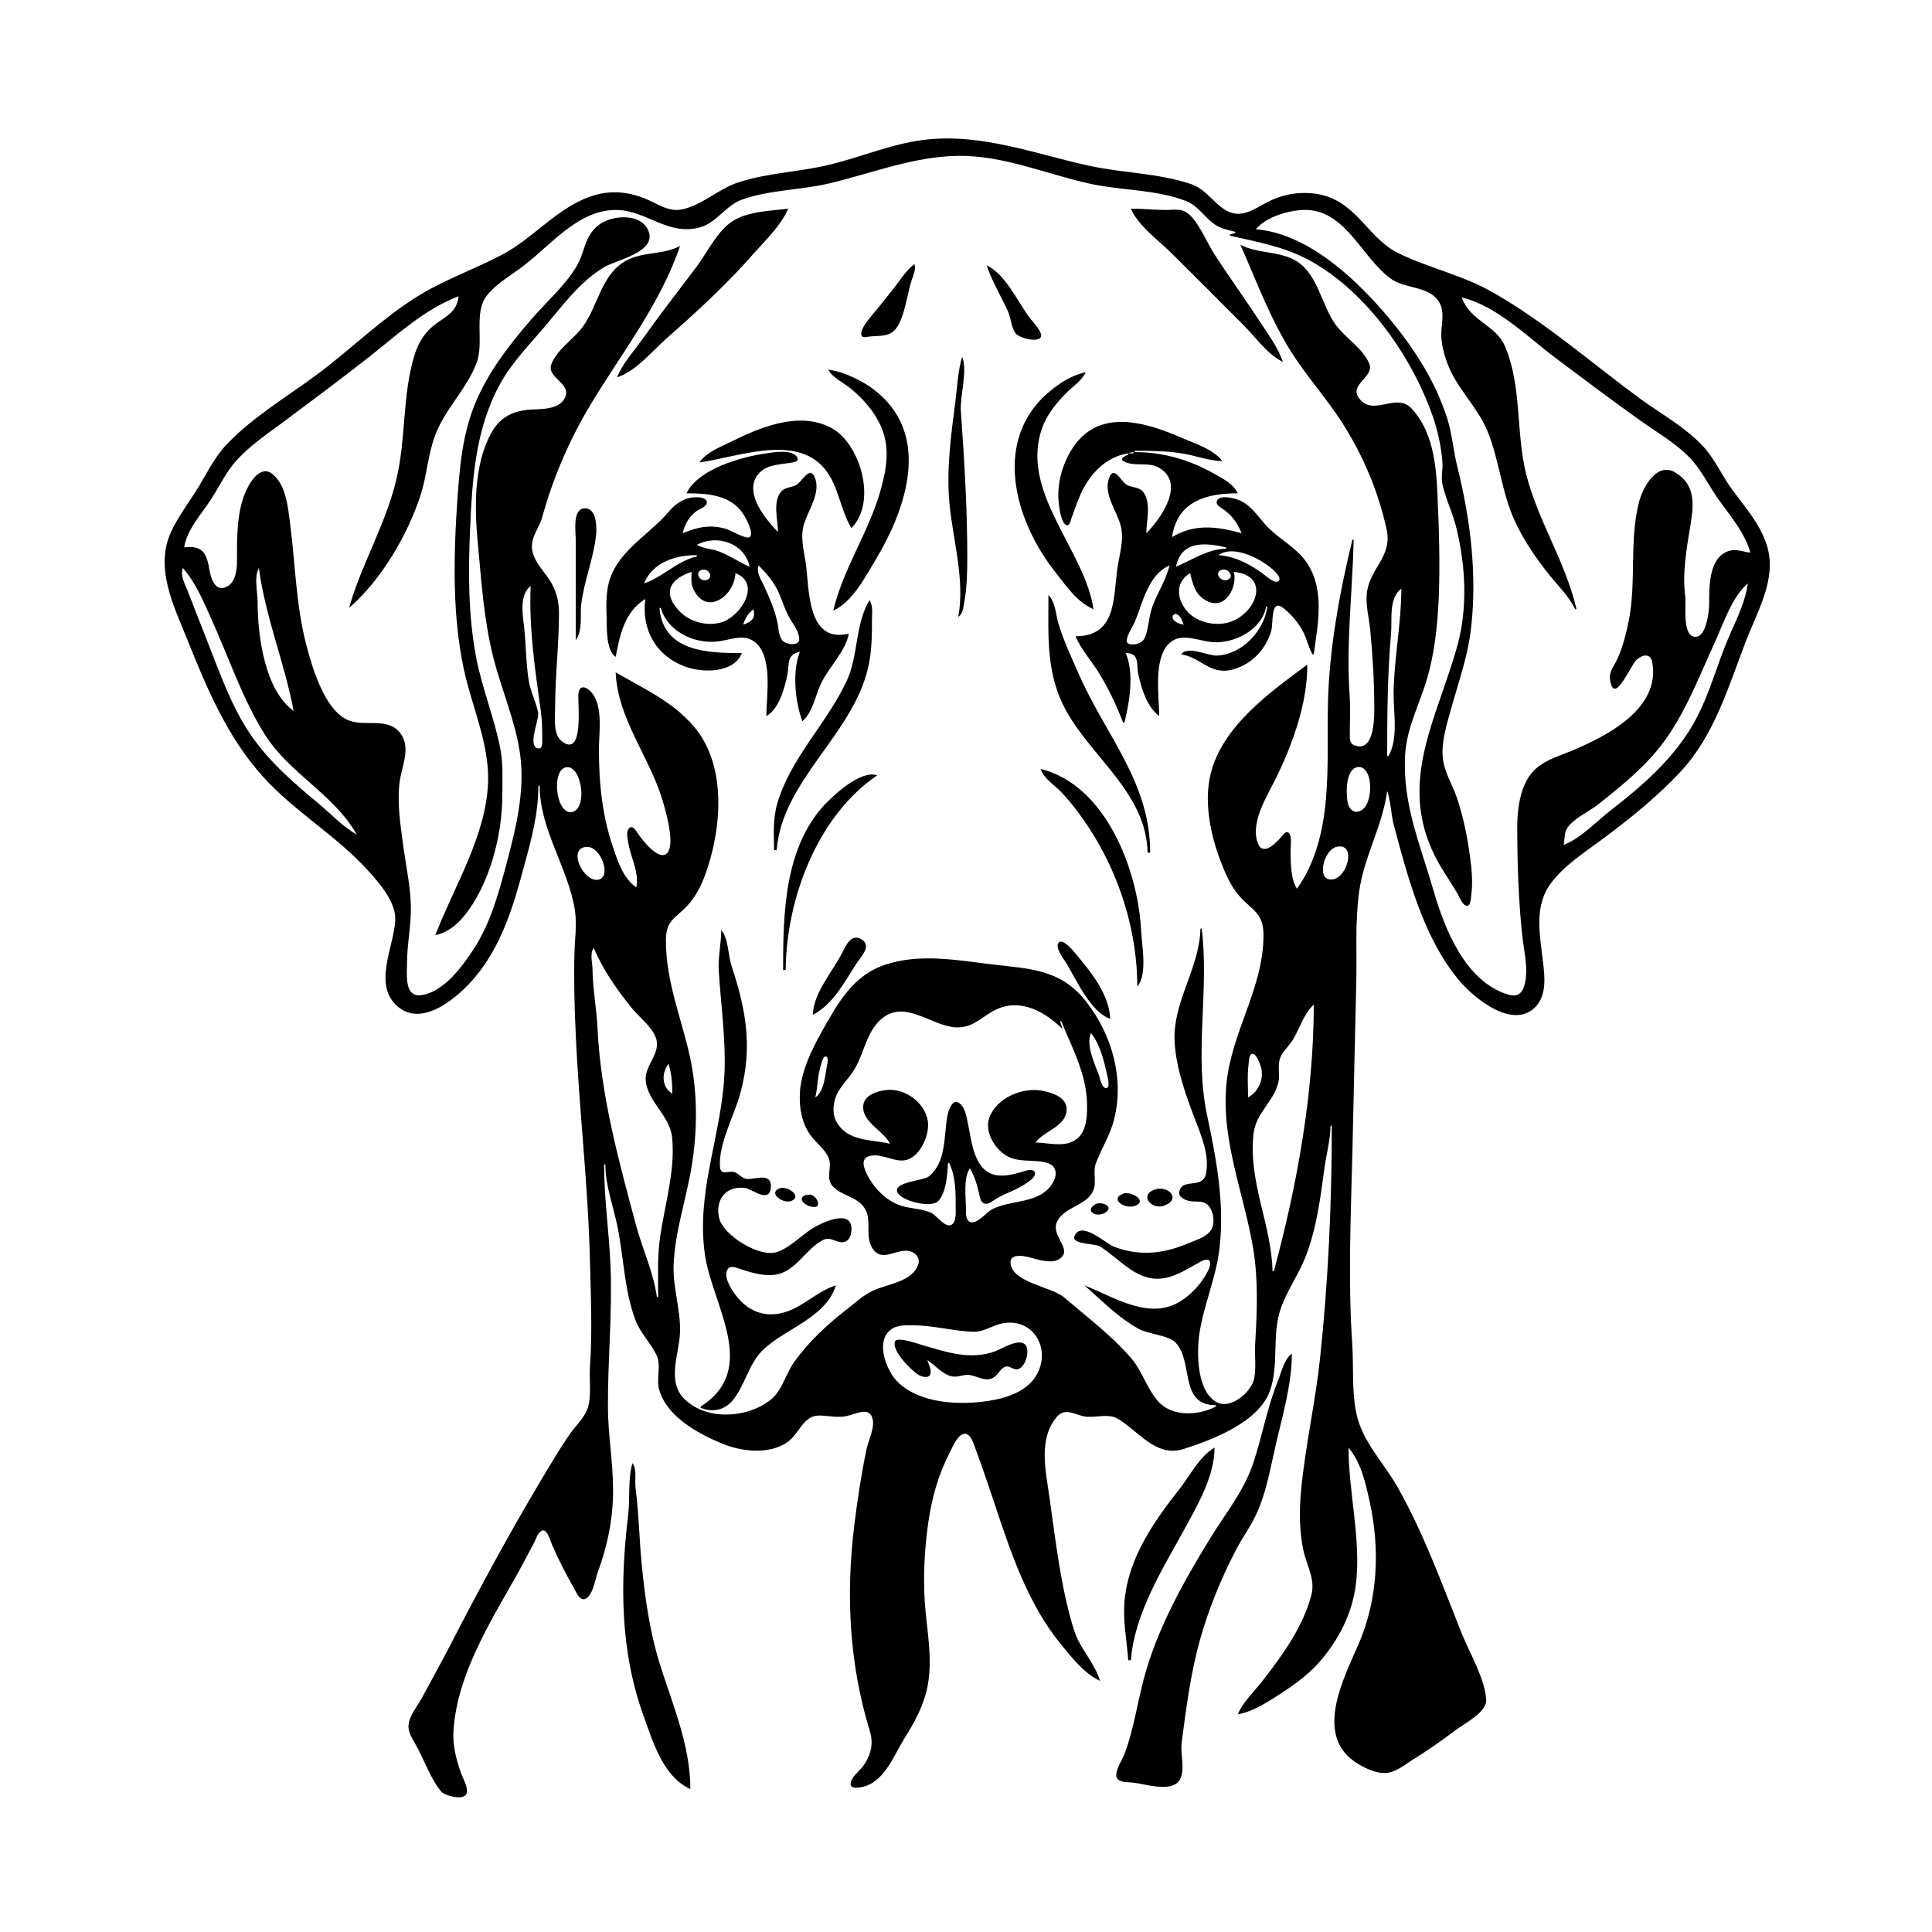 <?xml version="1.0" encoding="UTF-8"?>
<svg xmlns="http://www.w3.org/2000/svg" xmlns:xlink="http://www.w3.org/1999/xlink" width="1500pt" height="1500pt" viewBox="0 0 1500 1500" version="1.1">
<g id="surface1">
<path style=" stroke:none;fill-rule:nonzero;fill:rgb(0%,0%,0%);fill-opacity:1;" d="M 418 610 L 419 610 C 419 644.355 441.199 673.645 446.41 707 C 448 718 446.285 729.02 446 740 C 445.5 761 446 782.062 447 803 C 449.598 861.457 456.578 919.414 458 978 C 458.699 1006 460 1034.047 458 1062 C 457.426 1071.676 459.348 1083.809 456.367 1093 C 453.914 1100.555 447.207 1106.621 442.723 1113 C 434.602 1124.547 427.43 1137 420.199 1149 C 395.27 1190.777 372 1233.785 349.742 1277 C 342.633 1290.77 335 1304.367 327.691 1318 C 324.262 1324.344 318 1331.715 317.227 1339 C 316.508 1345 320.441 1350.141 323 1355 C 329.332 1366.164 334.301 1381.207 342.559 1391 C 345.41 1394.203 361.32 1398.742 362.496 1391.695 C 363.289 1387 359.215 1380.359 357.695 1376 C 354.438 1366.652 351.652 1356 352 1346 C 353.719 1303 379.277 1261.504 400 1225 C 404.863 1216.43 409.402 1207.648 414 1199 C 415.863 1196 417 1190.758 420.246 1188.637 C 424.656 1185.609 427.711 1197.398 428.863 1200 C 433.805 1211.18 439.504 1222.395 445.578 1233 C 447.211 1236 450.324 1243.617 454.801 1241.168 C 460.453 1238.078 462 1226.547 464 1221 C 471.664 1200.172 476 1179.207 476 1157 C 476 1135.262 472 1113.695 472 1092 C 471.824 1055.375 475.559 1018.531 473.961 982 C 472.82 956 469 930.23 469 904 L 470 904 C 470 920.516 476.332 937 479.551 953 C 484.27 976.598 484.699 1001.215 493 1024 C 497 1035 504.859 1042.082 509.684 1052 C 513.602 1060.062 509.371 1070.477 511.789 1079 C 517.594 1099.457 540.785 1112.328 559 1120.129 C 574.746 1127 597.203 1130.012 611.984 1119.211 C 619.93 1113.402 623.887 1099.48 635 1099.059 C 641.684 1098.805 648.23 1100.629 655 1099.816 C 660 1099.199 664.875 1096.66 669.996 1096.121 C 673.258 1095.781 675.656 1097 676.988 1100.047 C 680 1107.297 674.32 1117.781 672.805 1125 C 668.707 1144.477 665.719 1164.254 663.285 1184 C 656.629 1238.027 659.305 1291.805 675.34 1344 C 678.488 1354.246 675.977 1363.539 669.473 1372 C 666.605 1375.727 660.738 1379.758 660.426 1385 C 660.211 1388.398 664.578 1388.094 667 1387.816 C 685.824 1385.641 693.371 1364 702 1350 C 710.234 1337 717.664 1323.359 720.387 1308 C 724.168 1286.641 719.551 1265.336 718 1244 C 716.688 1223.5 717.809 1202.281 720.73 1182 C 723.477 1163 728.395 1145.176 737.258 1128 C 739.293 1124.059 743.664 1113.207 749 1113.207 C 754 1113.207 756 1121.375 757.426 1125 C 762.66 1139 767.312 1153 772 1167 C 784.77 1205.309 798 1245.398 824 1277 C 832.723 1287.48 841.441 1299.059 854 1305 C 849.949 1291 838.512 1280.141 834 1266 C 823.637 1233.207 819.574 1196.016 814.73 1162 C 811.848 1141.781 806 1117.152 820.52 1100.043 C 827.375 1092 835.402 1099.277 844 1100 C 850.797 1100.406 860.93 1097.703 867 1101.051 C 883.25 1110.008 896.98 1132 919 1125 C 941.652 1117.703 977.238 1104.172 985.91 1080 C 993.383 1059.172 987 1036.09 994.695 1015 C 999.762 1001.105 1008.652 988.801 1013.934 975 C 1022.281 953.203 1025.188 930 1028.281 907 C 1029.766 896 1032.969 885.172 1033 874 L 1034 874 C 1034 934.355 1031.262 995 1024.836 1055 C 1021.176 1089.168 1013.426 1122.773 1010.172 1157 C 1008.711 1172.328 1008.734 1189 1012 1204 C 1014.484 1215.391 1021.273 1226 1018.238 1238 C 1012 1262.336 996.227 1284.457 981 1304 C 974.246 1313 965.512 1320.543 961 1331 C 973.73 1328.809 986.359 1320.09 997 1313.141 C 1007 1306.566 1016.797 1299.098 1024.711 1290 C 1039.465 1273.039 1049.957 1252.449 1052.715 1230 C 1056.941 1195.582 1047 1158.723 1047 1124 C 1056.859 1135.594 1060.219 1151.465 1063.426 1166 C 1071.488 1202.57 1069.859 1241.34 1055 1276 C 1044 1301.555 1020.559 1345.301 1051 1367.211 C 1057.695 1372.031 1068.48 1377.453 1077 1376.441 C 1083.754 1375.641 1089.434 1371 1095 1367.426 C 1107 1360 1118.672 1352 1130 1343.371 C 1136.699 1338.34 1154.25 1329.336 1153.887 1320 C 1153.262 1304 1140.793 1283 1134.801 1268 C 1119.395 1229.484 1105.316 1190.148 1084.719 1154 C 1073.883 1135 1057.48 1119.086 1053 1097 C 1049.434 1079.383 1051 1061.75 1049.91 1044 C 1046.512 994.379 1048.77 944.645 1049.984 895 C 1051 851.316 1051.914 807.648 1052.984 764 C 1053.574 740 1051.898 716 1055.285 692 C 1059 665.102 1073.512 641.02 1077 614 C 1079.824 622.34 1079.906 631.465 1082 640 C 1092.965 681.039 1105.465 729.344 1133.578 762 C 1145.285 775.594 1174.434 799.355 1191.895 782 C 1200.98 772.809 1199.352 758.594 1198 747 C 1195.672 725.82 1190.469 703.445 1204.68 685 C 1215.602 670.824 1231.84 660.746 1246 650.129 C 1266.891 634.461 1287 618.172 1304.91 599 C 1331 571 1342 533 1355.426 498 C 1364.211 475 1379.723 449.535 1371.961 424 C 1366.918 407.414 1355.613 394.648 1345.477 381 C 1337 369.68 1331.574 356.391 1321.828 346.039 C 1308.238 331.602 1289.914 321.453 1274 310 C 1236.223 282.305 1199.648 250.062 1159 227 C 1135.883 213.684 1109.77 208.25 1086 196.742 C 1063.879 186.031 1055 161.215 1031 152.699 C 1017.289 148 1001.23 149.207 988 155 C 978.504 159 968 168.332 957 165.441 C 944.676 162.227 938 147.406 925 143.004 C 899.227 134.273 871.418 134.41 845 128.574 C 803.777 119.473 763.836 104.074 721 108.172 C 694 110.738 669 122 643 128.117 C 619.91 133.598 595.625 134.215 573 141.672 C 557.867 146.656 545.539 159 530 162.473 C 518.719 165.02 509.879 157.672 500 153.812 C 487.516 149 474.941 147.762 462 151.43 C 434.172 159.316 415 184.492 390 197.68 C 367.492 209.492 343.531 217.656 322 231.434 C 295.27 248.539 272.34 271.129 247 290.129 C 223 308.043 196.816 323.238 176 345 C 166.855 354.621 161 366.766 154.188 378 C 147.195 389.395 139 400 133.258 412 C 119.512 440.508 134.945 470.391 145.602 497 C 160.691 534.699 176.598 572.473 204.172 603 C 228.742 630.207 261.227 648.758 285.828 676 C 294.613 685.723 307.262 700 306.871 714 C 306.293 734.641 288.211 765.828 310 782.441 C 329.547 797.32 356.602 773.172 368.562 759 C 389.57 734.102 398.797 703 407 672 C 412.699 651.52 418 631.34 418 610 M 959 180 L 959 181 L 955 182 L 955 183 C 976.703 188 997 191.406 1017 202.312 C 1060.879 226.422 1096 276.441 1112.305 323 C 1116.324 334.52 1119 346.816 1119.91 359 C 1120.301 364.672 1118.641 370.445 1119.902 376 C 1122.621 388 1128.277 399.047 1131 411 C 1137.961 440 1139.484 472.219 1131.574 501 C 1116 557.535 1084.84 606.566 1114.246 665 C 1119.328 675.094 1126 684.195 1131.719 694 C 1133 696.422 1135.441 702.672 1138.57 703.23 C 1141.973 704 1142 697 1142.281 695 C 1143.496 685.781 1142.801 676.203 1141.574 667 C 1139.395 650.578 1136.371 634.711 1130.996 619 C 1127.316 608.238 1121.227 599.641 1120.172 588 C 1119 576 1123.215 562.539 1126.426 551 C 1131.93 531.191 1139 511.48 1141.715 491 C 1147.219 448 1141.875 404.004 1131.371 362 C 1128.32 349.781 1127.488 337.012 1123.656 325 C 1113.527 293.258 1095 266 1073.285 241 C 1049 213.316 1013.742 181.164 975 178 C 979.277 172.828 985.77 169.434 992 167.066 C 997.406 165.012 1003.242 163.727 1009 163.172 C 1043.945 159.789 1056.176 199.402 1080 216.508 C 1090.438 224.004 1106.98 222.07 1115.605 232.105 C 1122.328 240 1119.23 249.828 1119 259 C 1118.906 266.723 1121 274.805 1123.695 282 C 1130.637 301.055 1146.645 315.324 1154.57 334 C 1164 356.535 1165.547 381.273 1175.863 404 C 1182.684 419.016 1192.344 433.16 1202.602 446 C 1209.598 454.758 1218 462.766 1223 473 L 1224 473 C 1215.625 436.473 1193.992 404.395 1184.895 368 C 1176.805 335.629 1181.715 300.16 1168.535 269 C 1161.375 252.07 1141.211 249.242 1135 231 C 1161.957 237.238 1186.398 262 1208 278.129 C 1229.551 294.289 1251 310.449 1273 326.141 C 1285.977 335.438 1300.531 343.641 1311.715 355.172 C 1321 364.75 1326.715 377.211 1334.426 388 C 1343.785 401.094 1354.43 413.242 1359 429 C 1353.629 428.531 1348.434 426.141 1343 427.559 C 1326.52 432 1327 455.695 1326.996 469 C 1326.93 474.758 1324.754 496.562 1315 494.246 C 1306 492.098 1309.289 469.59 1308.426 463 C 1306 445.211 1309.488 425.57 1312.434 408 C 1315 392.289 1316.73 376.719 1301 367 C 1286.316 358 1275.438 378.434 1272.477 390 C 1264.82 420 1270.602 451.734 1264.551 482 C 1262.602 491.742 1260 502 1256 511 C 1253.914 516.059 1249.18 521.148 1249.945 527 C 1252.824 549 1265.352 517.477 1270.469 512.48 C 1274.621 508.422 1281.395 506.594 1282.773 514.004 C 1289.516 550.312 1247.207 571.676 1220 583 C 1209.281 587.445 1197 590.824 1189.328 600.016 C 1180.469 610.484 1178 627.73 1178 641 C 1177.988 669 1178.863 698.254 1181.836 726 C 1183 737.543 1186.238 749.375 1184.41 761 C 1183.176 769 1180 775 1171 772.199 C 1137.711 762.27 1121.461 721 1112.859 691 C 1102.535 655.152 1088.461 623.332 1091 585 C 1092.496 564.488 1102.215 546.387 1107.965 527 C 1113.652 507.82 1116 486 1116.961 466 C 1118.18 438.156 1117.258 410.797 1116 383 C 1115 360.148 1112.273 334.539 1095.824 317.039 C 1083.84 304.285 1065.773 324.242 1054.895 308.816 C 1047.355 298.125 1067.645 292.699 1062.965 282 C 1057.648 270 1044.598 262.496 1036.926 252 C 1025.965 237 1023.473 213.59 1007 203 C 994 194.668 976.852 197.285 963 190 C 975.816 218.777 985.965 247.156 1003 274 C 1014.762 292.391 1029.414 308.746 1041.305 327 C 1058 352.828 1069.977 381 1076.574 411 C 1081.301 432.551 1063 441.266 1061.172 461 C 1060.25 470.238 1062.941 479.824 1063.828 489 C 1065.789 509.234 1067 529.664 1067 550 C 1067 558.508 1066.762 585.184 1051 578.398 C 1047.488 576.805 1048 572.305 1048 569 C 1047.98 559.719 1048.547 550.262 1047.91 541 C 1045 499.777 1050 460.066 1051 419 L 1050 419 C 1040 460 1032 504 1031 546 C 1029.855 593.285 1036 649 1007 690 C 1002 683 1002 668.539 1002 660 C 1001.965 656.582 1003.344 649.242 1000.566 646.637 C 998.391 644.59 995.766 648.641 994.562 650.008 C 990.852 654.234 980.801 665 976.742 655 C 970.184 639 984 617.672 990.742 604 C 1003.82 577 1014.996 546.344 1015 516 C 985.883 537.586 948.996 563.734 939.898 601 C 934.57 622.812 939.859 648.406 947.812 669 C 951.363 678.199 955.203 687.312 961.668 695 C 971.734 706.742 980.973 708.223 980.973 726 C 980.973 767.438 956 801.09 952.172 842 C 948 885.309 965.84 927 972.918 969 C 977 993.395 976 1018.422 974.516 1043 C 973.941 1052.09 975.426 1061 973.801 1070 C 971.973 1080.301 956 1094.398 945 1088.82 C 928.953 1080.711 928.992 1049.773 931.273 1035 C 934.684 1013 944 992.254 946.715 970 C 950.977 935 944.5 900.281 937.211 866 C 926.949 817.746 939 769.336 933 721 L 932 721 C 931.355 752.211 909.91 778.191 912 810 C 913.449 830 920.41 849.559 927.426 868 C 932.465 881.254 939.199 896.488 936.379 911 C 933.895 923.805 918.344 914.059 915.637 925.012 C 914.484 929.668 920.52 932 924 932.531 C 927.832 933.273 932.379 932.227 935.895 934.18 C 942 937.602 943.992 949.258 940.258 955 C 936.633 960.484 928.781 962.688 923 965.148 C 903.691 973.371 884.883 975.574 865 968 C 858.332 965.371 839 947 834.176 960 C 831.852 966.164 850.23 965.391 854 967.715 C 868.301 976.527 881.383 993.77 900 992.789 C 911 992.211 919.652 986.41 929 981.312 C 931 980.211 936.789 976.383 938.934 978.789 C 941 981.23 937.883 986.785 936.652 989 C 932 997.316 924.992 1004.793 917 1010 C 892.383 1025.668 865.223 1007.008 842 998 C 855.457 1009.758 868.188 1023 884 1031.688 C 891.734 1036 906.98 1036.574 912.609 1042.277 C 927 1057 915 1091 944 1091 L 944 1092 C 930.465 1099.133 910 1100.266 899.188 1088 C 890.43 1078.18 886.844 1064.281 877.844 1054 C 862.375 1036.328 843.797 1022.367 826 1007.172 C 816.434 999 784.75 995.586 784.57 980.043 C 784.504 974.59 791 974.758 795 975.301 C 803.301 976.473 818.91 984.035 825.238 974.785 C 829.98 968 815.535 958 820.922 948.016 C 826.758 937.199 841.688 936.457 847.992 926 C 852.227 919 848 910.496 850.914 903 C 855.262 891.359 862 881.219 865 869 C 873 837.355 863.34 803.465 843.574 778 C 823.594 752.262 799.695 752.277 770 748.715 C 742.852 745.457 714.738 740.164 688 748.746 C 662.273 757 650.516 778.816 638 801 C 630 815.352 621.781 832.242 621 849 C 620.539 860.34 622.391 871.535 629 881 C 633.402 887.199 640.402 892 643.359 899 C 646.395 906.332 640.668 914.293 646.395 920.816 C 653.328 928.711 665.289 928.738 671.273 938 C 677.234 947.23 671.309 959.445 677.227 969 C 684 980.035 694.48 970.602 704 971.07 C 709.824 971.355 715 976 712.836 982 C 708 995.363 689 996.805 678 1002 C 670.57 1005.316 664.41 1011.164 658 1016.121 C 642.523 1028.09 627.48 1042 616.207 1058 C 609.684 1067.32 607.258 1080 597.961 1087.074 C 579.922 1101.062 549.367 1103 532 1086.816 C 516.973 1072.762 527.566 1051.172 527.984 1034 C 528.414 1016.469 522.281 999.457 523 982 C 524 956.309 532.746 931.266 536.922 906 C 541.539 878.039 541.734 848.758 535.789 821 C 529 790 517 762.508 517 730 C 517 714.562 524.246 713.172 533.824 703 C 540 696.219 544.43 687.621 547.562 679 C 560.316 644 564.691 594.367 538.699 564 C 521.883 544.348 499.762 534.699 478 522 C 479.555 558.082 504.262 587.652 514.277 621 C 516.969 630 523 651 519.395 660 C 514 672.59 497.906 651.188 495.188 647.004 C 494 645.223 491.426 640.582 488.727 642.754 C 485.605 645.262 487.375 651.758 487.922 655 C 489.789 666.082 496.48 677.594 494 689 C 484.258 682.078 480 670 476.344 659 C 467.617 634 465 608.449 465 582 C 465 569.219 468 551.371 461 540 C 457 533.578 449.34 529.66 449 540 C 448.762 548.086 453 587.117 437 576.156 C 429 570.66 431 557.348 431 549 C 431 524.598 434 500.293 434 476 C 433.969 466.566 431.754 458 426.48 450 C 420.613 441.234 411.293 432.57 413.227 421 C 414.312 414.492 419 408.504 420.848 402 C 429.531 370.359 442.23 341.109 459.203 313 C 483.441 273 512.719 235.781 528 191 C 514.277 198.191 497.992 195.133 485 203 C 466.531 214.016 464.246 237.824 452.238 254 C 445.215 263.465 432 271.734 428 283 C 424.406 293.422 444.301 297.711 438.539 309 C 433.504 318.789 419 317.301 410 318.172 C 397.258 319.387 387.887 324.508 381.516 336 C 368 360.156 368.289 393.312 370.828 420 C 373.719 450.336 375.449 480.211 382.895 510 C 389.172 535.109 400 559.25 403.715 585 C 407.902 614.531 400.383 643.609 392.883 672 C 387 694 380.664 716.77 368.301 736 C 359.438 749.789 344.648 770.262 327 772.66 C 313.758 774.457 316 756.258 316 748 C 316 733 319.355 718.184 318.984 703 C 318.605 687.426 315 671.43 313 656 C 310.828 640.145 308.211 623.008 310.289 607 C 311.758 595.699 318.605 581.746 311.996 571.004 C 302.246 555.164 282.672 565.457 269 558.543 C 251.566 549.727 242.473 518.445 237.883 501 C 229.75 470.059 229.371 438.473 225.281 407 C 223.645 394.391 222.297 377.199 211.906 368.277 C 202 360 193.32 375.305 190.207 383 C 183.594 399.348 184 418.625 184 436 C 183.965 443 182.641 453.207 174.984 456 C 166.82 459 163.754 449 162.754 443 C 160.52 429.734 157.422 423.176 143 425 C 145 411 156.871 398.676 164.305 387 C 170.5 377.27 175.43 366.676 183.176 358 C 194.375 345.449 208.633 336.152 222 326.129 C 243.762 309.805 265.641 293.633 287 276.789 C 309.219 259.27 329.223 240.391 356 230 C 354.855 243.035 344.867 246 336 253.328 C 328.879 259.242 324.395 267.234 321.723 276 C 312.297 307 315.309 339.699 308 371 C 300 406.258 280.828 437.363 271 472 C 295.941 450.422 316.652 415.223 326.656 384 C 331.578 368.633 332.285 352.07 338.203 337 C 346 317.117 362.297 302 369.934 282 C 376.219 265.586 367.18 242.672 378.34 229.004 C 386.316 219.238 398.219 213 408 205.195 C 428.715 189 450 162.434 479 163.016 C 501.938 163.477 518.395 183.047 543 176.648 C 556.328 173.184 563.246 159.562 576 155.016 C 597.676 147.289 621.684 147.625 644 142.348 C 677 134.5 709.473 121.402 744 121.004 C 779.215 120.598 812 135.098 846 142.574 C 870.348 148 897.652 147 921 156.117 C 929.691 159.527 934.793 168 942 173.469 C 947 177.316 953 178.445 959 180 M 479 293 C 493.812 288.27 506.594 272.328 518 262.285 C 541.512 241.59 564.441 220.531 585 197 C 594.457 186.434 606.367 175.047 612 162 C 598.398 163.727 580.871 164.043 569 171.559 C 556.734 179.328 549.473 195.641 540.871 207 C 526.543 226 512 244.703 498.289 264 C 491.449 273.535 483.562 282.039 479 293 M 878 162 C 883.699 175.461 899.789 186.789 910 197 C 928.664 215.664 947.441 234.223 965.996 253 C 975.441 262.559 983.781 274.762 996 281 C 992.555 270.113 984.535 259.535 978.344 250 C 966.535 231.82 953.707 214.266 942 196 C 936.496 187.285 929.227 169.09 919.957 164.18 C 915.738 162 909.613 163.051 905 163 C 896 163 887 162 878 162 M 338 726 C 350.715 723.73 360.367 712.332 366.945 702 C 382 678.258 389.855 646.012 390 618 C 390 605.684 390.801 594.305 388.574 582 C 384 557.527 374.195 534.469 369.609 510 C 363.473 477.234 363.512 444.133 364.961 411 C 366.676 372 368.996 333.148 388.312 298 C 397.262 281.715 410.609 268.039 422.574 254 C 436.773 237.328 449.848 219 469 207.453 C 478.59 201.738 509.172 196 503.723 180 C 498.598 165.066 475.207 166.742 465 174.531 C 453.512 183.301 454.352 195.656 447.52 207 C 438.477 222.027 423.824 234.73 412.426 248 C 395.203 268.047 378.613 289.289 368.605 314 C 358.582 338.742 356.711 364.734 354.91 391 C 352.996 419 352.172 447.008 354 475 C 355.422 494.445 358.195 514.191 363.426 533 C 370 556.66 379.75 582.082 378.957 607 C 377.633 648.523 352.652 688.02 338 726 M 710 205 C 703 210.402 698.457 218.18 693 225 L 681 240 C 678 243.727 667 255.184 668.816 260.395 C 669.582 262.621 673.387 261.465 675 261.285 C 681 260.609 688.617 261.527 693.609 257.297 C 702 250.07 704.211 228.406 707.668 218 C 709 214 711.277 209.215 710 205 M 766 206 C 770.266 218.613 777.273 230 782.688 242 C 785 247.246 785 254.27 788.703 259 C 791.281 262.184 804.605 266.117 807.863 262 C 810.465 258.664 801.465 249.453 799.629 247 C 790 234.293 780.887 213 766 206 M 747 277 C 743.664 288 743.215 300.609 741.719 312 C 738.316 338 734.684 365 737.172 391 C 739.887 419.527 749.316 450.355 744 479 C 747.965 476.234 748 470.52 748.918 466 C 750.809 454.781 750.996 443.355 751 432 C 751 394.152 748.68 356.824 746 319 C 745.266 307 751.457 287.719 747 277 M 643 287 C 646.359 293.145 654.605 297 660 301.262 C 669.797 309.227 678.797 319.332 683.961 331 C 691.422 348 688.195 365 683.289 382 C 674.211 413.605 654.367 442.156 647 474 C 662 467.281 672 447.574 680.199 434 C 702 397.484 721.422 344 685.996 309.016 C 680.688 303.773 674.59 299.281 668 295.781 C 659.969 291.516 652 288.172 643 287 M 849 473 C 842.305 427.672 794 384.359 807.91 336 C 811.41 323.785 819 314 828 305 C 832.996 300 839.965 295.457 843 289 C 833.199 291.027 824.832 296.07 817 302.211 C 769.562 339.41 787 403.266 819.211 444 C 827.629 454.699 836 467.383 849 473 M 543 359 C 571.809 355.281 617.555 336.402 640.332 364.039 C 651.18 377.203 652.242 395.547 661 410 C 681.289 389.746 667.996 344 645 332 C 620.523 319.227 590.523 331.52 568 342.754 C 559.168 347.156 548.934 350.758 543 359 M 876 352 L 876 353 C 874.367 353.57 868.668 356.023 872.379 358.109 C 880.551 362.715 891.512 358.215 900 363.227 C 920.797 375.508 901 403 890 414 C 890 404.164 893.984 391.008 887.773 382.227 C 884.684 378 879.297 378.789 875 376.543 C 870.266 374.051 864.641 360 860.805 372.004 C 856.867 384.387 867.703 397.418 870.32 409 C 872.883 420.348 868.66 431.805 867.285 443 C 864.441 466.156 865.973 494 835 494 C 839.367 504.121 847 512.648 852.934 522 C 860.508 534.266 866.789 547.574 872 561 L 873 561 C 877 545 880.688 522.75 874 507 C 885.254 507.133 882 515.629 883.887 524 C 886.43 535.273 890.496 548.711 900 556 C 900 540.078 894.395 506.66 911 497.09 C 919.531 492.176 931.871 497.723 941 498.535 C 958 500.059 979.797 489 983 471 L 984 471 C 981.484 489.66 964.512 508 945 509 C 937.441 509.266 922.402 501 917 508 C 932.91 510.484 939.742 525 958 519.559 C 972.227 515.32 982.746 504.121 986.957 490 C 988.258 485.633 987.211 473.496 990.742 470.75 C 993 469 996.297 472.035 997.996 473.445 C 1003.562 478.062 1008.762 484.516 1012 491 C 1014.773 496.523 1015.922 502.586 1019 508 L 1020 508 C 1023.305 483.457 1029.367 455.457 1012.48 434 C 1005 424.688 994.539 419 986 411 C 976.863 402.309 971.195 390 958 387.016 C 954.512 386.246 947.457 384.652 945 388.496 C 943.523 391.031 946.191 393.016 948 394.219 C 956 399.363 960.367 405.27 964 414 C 945 408.68 927.48 406.406 910 417 C 914 389.172 936.512 383 961 383 C 957.402 375.309 949 371.434 942 367.426 C 923 356.75 902.621 351 881 351 L 881 350 C 893.887 350 906.262 350.035 919 352.25 C 929 354 938.777 357.789 949 358 C 942 348.68 928.293 344.691 918 340.141 C 888 327 850.824 316.125 830.871 351 C 823.453 364 820 379.125 822.438 394 C 822.887 397 824.625 407.793 828.703 407.793 C 830.52 407.793 831.23 404.246 831.664 403 C 833.77 397 835.898 391 838.426 385 C 845.277 369 857.98 354.66 876 352 M 533 383 C 548.973 383 567.34 384.137 577 399 C 578.797 401.703 585.797 414.125 582 417 C 579.688 419 567 411.66 564 410.723 C 551.438 407 541.824 409.148 530 414 C 531.652 407.035 535 401 541 396.648 C 543.211 395.078 549.902 393.047 548.652 389.262 C 547.637 386.172 542.602 386.004 540 386.055 C 531.66 386.211 524.68 390.758 519.465 397.004 C 505.934 413.203 484 425.426 475.312 445 C 470 456.465 470.668 469 470.984 481 C 471.191 489 470.734 505.027 478 510 C 481.418 492.371 484.863 475.258 501 465 C 498 488.461 508.82 509 532 517.562 C 545.379 522.535 569.824 522.809 576 507 C 550.512 507.07 514.816 506.418 512 472 L 513 472 C 518.43 490.445 539 500 557 498.047 C 565.566 497.184 575.859 492.398 583.996 497.09 C 600.891 506.828 595 540.121 595 556 C 604.965 550.234 609 534.602 611.336 524 C 613 515.414 610.395 508.32 621 506 C 615 521.637 617.207 544.559 623 560 C 630.902 553.227 633 540.211 637.309 531 C 643.262 518.102 656.461 506.07 659 492 C 626.312 499.777 628.445 457.004 625.57 437 C 624 426.641 621 416.348 624.52 406 C 627.977 395.34 637.211 382.617 632.734 371.02 C 628.758 360.707 622.602 374.355 617.996 376.688 C 613.938 378.738 608.953 378.195 606 382.227 C 599.922 390.535 603.973 403.629 604 413 C 594.824 403.629 578.469 384.051 587.344 370.039 C 593.215 360.773 603.375 361 613 359.422 C 614.969 359.121 620.938 358.676 619 355.219 C 615.539 348.641 600.754 351.062 595 352 C 576 354.527 541.809 364.164 533 383 M 880 351 L 880 352 L 876 352 C 877.508 351.316 878.316 351.176 880 351 M 447 497 C 452.652 489.402 450.195 478 451.285 469 C 453.531 450.711 461 433.289 462.828 415 C 463.461 408.672 463 393.172 453 394.762 C 444.43 396.129 447 413 447 419 L 447 497 M 530 414 L 529 415 L 530 414 M 582 440 C 573.805 436.469 566.391 431.25 558 428.066 C 552.551 426 545.945 426 541 423 C 557 414.582 578.184 421.758 582 440 M 952 425 L 952 426 C 937.473 426.301 925.965 434.602 913 440 C 917.309 419.461 935.73 421.281 952 425 M 946 431 C 956.68 423.391 974.812 432.129 984 438.785 C 986 440.281 995.77 447.621 992.863 451 C 990.441 453.688 983.789 448 982 446.574 C 971.293 438.414 959.652 432.086 946 431 M 541 431 L 541 432 C 525.348 435.711 514.809 448 500 453 C 506.957 436.402 524.215 431.047 541 431 M 589 439 C 595.188 445.238 600.957 452 604.562 460 C 607 465.59 608.891 471.461 611.488 477 C 614.188 482.75 620.379 489.363 620.523 496 C 620.656 502 610.5 500.441 607.703 497.484 C 604.246 493.832 604.449 486.672 603.348 482 C 601 472.332 597 463 592.746 454 C 590.605 449.504 587 444 589 439 M 908 439 C 905.246 450.613 898.266 460.766 894.344 472 C 891.723 479.504 891.91 489 888.348 496 C 886.461 499.594 879.375 501.789 875.648 499.398 C 872.281 497.234 879.859 485.723 880.988 483 C 887.305 467.781 891.367 446.316 908 439 M 142 441 C 152.184 452.77 157.98 467 164.305 481 C 177.664 510.637 188.172 542.285 205.426 570 C 224.273 600.277 259.73 617.016 277 648 C 266.672 642.059 258 633 249 625.246 C 229.336 609 209.688 592.238 195 571 C 179.637 548.715 170.949 523 161 498 C 155.832 485.035 150.898 472 145.797 459 C 143.676 453.605 139.648 446.766 142 441 M 201 441 C 206 479 220.941 514.539 228 552 C 205.25 535.625 200 492.781 200 467 C 199.996 458.828 197 448.465 201 441 M 545 442.453 C 551 441 554.328 449.305 547.945 450.457 C 542.824 451.383 539.305 444 545 442.453 M 948 442.609 C 953.574 440.32 958.988 448 952.852 450.215 C 948 452.055 942.48 445 948 442.609 M 537 444 C 536.816 448.598 536.203 452.652 538.191 457 C 548 478.773 570.184 463 571 445 C 591.754 453.109 574.652 479 560 483.211 C 548.926 486.395 536 483 528 475 C 519 466.035 516 455.496 528 448.066 C 530.879 446.27 533.754 445 537 444 M 924 445 C 926.176 453.832 928 462 937 466.559 C 951.242 474 960.848 456 958 444 C 987.422 447.016 974.871 477.211 954 483.211 C 943.68 486.176 930.777 483.441 923 476 C 913.723 466.691 911.586 452.332 924 445 M 1357 453 C 1354.645 470.48 1345 486.711 1338.812 503 C 1330.867 523.574 1324.93 545 1313.547 564 C 1298.246 589.664 1275.441 609.828 1252 628 C 1240 637.023 1228 650.637 1214 656 C 1214.91 652.176 1214.375 647.527 1216.18 644.016 C 1220.355 636 1233.922 630.055 1241 624.398 C 1255.578 612.758 1270.312 601 1282.828 587 C 1305.473 562 1317.766 528.336 1331.691 498 C 1338 484.086 1345 463 1357 453 M 412 455 C 410.598 487.688 415.359 519.57 419.871 552 C 420.895 559.375 421 566.559 421 574 C 420.984 576.07 421.43 581.629 417.91 581.078 C 409 579.699 418.98 558.43 417.805 553 C 415.957 544.461 411.797 536.695 410.438 528 C 408.238 514 408.461 499.223 406.715 485 C 405.535 475.391 403.547 461.695 412 455 M 1088 457 C 1088 484.094 1082.324 511 1082 538 C 1081.82 553.445 1085.883 573.133 1078 587 L 1077 587 C 1077 555.141 1077.223 523.703 1080 492 C 1080.984 480.766 1077.969 464.477 1088 457 M 814 462 C 814 494.594 811.754 524.441 829 554 C 849.934 590 890 617 891 662 L 893 662 C 893 607 858.344 571 837.426 523 C 831.812 510.141 825.727 497.496 821.723 484 C 819.562 476.723 819.586 467.594 814 462 M 675 466 C 663.539 485.637 666.66 509 657.219 529 C 641.902 561.672 614.27 588 603.723 623 C 599.844 636 600.891 647 601 660 L 603 660 C 607.285 606.145 661.445 571 673.871 519 C 676.867 506.488 677 493.781 677 481 C 677 476.059 678 470.078 675 466 M 585 473 C 586.656 480.223 583.57 482.75 577 485 C 578.461 480.039 580.898 476.168 585 473 M 919 485 C 902.426 482 913.961 468 919 485 M 440 595.66 C 451.871 594.539 456.414 628.355 443.988 630.457 C 431.48 632.574 427.602 597 440 595.66 M 1054 595.543 C 1059 594.672 1061.918 600 1062.957 604 C 1064.848 611.473 1064 628.562 1053.996 630.199 C 1049.727 631 1047 626.621 1046.344 623 C 1044.938 616.152 1044.609 597.156 1054 595.543 M 808 597 C 810.625 604.723 818.484 609.281 823.961 615 C 832 623.465 839.246 633.203 845.656 643 C 869.168 679 883 723 883 766 C 891 756.691 886.594 734.418 886 723 C 883.742 675.73 858.574 609.465 808 597 M 608 753 L 610 753 C 610.457 697.785 634.641 633.535 681 602 C 668.434 597.539 647.594 617 640 625 C 608.812 658.75 608 710 608 753 M 455 657.52 C 466.656 656.441 475.551 681.781 463.957 683.098 C 452.902 684.352 440.438 659 455 657.52 M 1038 657.41 C 1053.27 654.363 1046.242 681 1035 682.703 C 1021.355 685 1027.418 659.52 1038 657.41 M 560 722 C 559.914 732.246 557.516 742.785 558 753 C 559.77 782.633 564.66 813.254 561.828 843 C 557.562 888 540.785 928.148 547.285 974 C 552.836 1013.156 589.996 1063 544 1092 L 544 1093 C 552.668 1096.656 562 1095.098 568.32 1087.824 C 578.562 1076.039 580.773 1059.398 592.176 1048.289 C 609.434 1031.469 640.852 1023.516 649 998 C 636.789 1001.59 626.633 1011.449 615 1016.688 C 597.91 1024.387 582 1020.246 570.762 1005 C 567.598 1000.738 561.289 990.793 565 985.332 C 567 982.289 571.254 984.105 574 985 C 581.93 987.59 589.574 990.086 598 990 C 617.301 989.789 623.809 970.586 639 962.727 C 645.527 959.348 651 966.758 656.785 963.777 C 660.855 961.637 661.734 955.059 660.684 951.02 C 657.766 939.809 637.777 949.637 632 953.012 C 622.297 958.676 613.754 968.648 603 972.148 C 589.664 976.492 561.695 959.16 558.418 946 C 554.809 931.496 563.824 920.051 579 922.422 C 583.25 923.086 596.922 934 598.352 923 C 600.203 908.77 584.887 916.637 579 915.215 C 575.52 914.371 573.457 911 570 910 C 565.539 908.699 559.621 913.098 559 906 C 557.641 888 570.523 865.387 575 848 C 584.414 812.801 579.234 784.039 568 750 C 565.211 741.539 565.68 729 560 722 M 631 788 C 647.203 779.328 655.402 762.754 665 748 C 668 743.379 676.59 735 669.852 730 C 661.277 723.719 656.941 733.629 653.73 740 C 646 755.086 631.801 770.445 631 788 M 862 791 C 861.211 773 848.391 756.32 837.246 743 C 835.328 740.707 825.805 728.031 822 731.816 C 818.57 735.312 826.23 745.055 828 748 C 835.812 761 846.871 786 862 791 M 461 736 C 468 752.809 479.402 769 490.805 783 C 496.535 790.086 506.316 797.172 509.297 806 C 513.352 818 500.184 827.301 501.34 839 C 502.988 855.637 520 866 521.828 883 C 524.441 909.102 516 935.395 512.43 961 C 510.254 976.172 511 991.703 511 1007 L 510 1007 C 507.496 988.426 499 970.094 494 952 C 480.645 902.133 466.48 851 463.961 799 C 463.199 783.324 460.215 767.703 460 752 C 459.934 747 457.77 740.289 461 736 M 825 799 L 823 793 L 824 793 C 833 815 844 834.566 844 859 C 844 869.062 843.18 881.008 832.996 886.16 C 824.414 890.504 813 887.188 804 887 C 810.324 878.211 826.57 875 828 863 C 829.559 852.152 817.266 848.387 809 846.805 C 793.605 844 773.469 852.492 768 868 C 763.91 880.145 774.426 895.746 786 899.379 C 794.383 902.004 803.477 900.508 812 902.527 C 820.723 904.598 821.32 912.07 817 919 C 807 935.016 784.688 931.164 770 939.047 C 765.871 941.262 758.344 950.809 753.227 948.746 C 749.66 947.309 750 942.086 750 939 C 749.953 930 747.746 914.688 753 907 C 756.746 913.418 758.605 919.793 760.211 927 C 760.77 929.508 761.328 933.527 764.227 934.438 C 767.543 935.48 771.359 932 774 930.336 C 781.512 926.078 789.922 923.59 796.996 918.559 C 799.227 917 804.387 913.715 803.457 910.316 C 802.531 907 797 908.703 795 909.344 C 786.445 912 775.312 915.09 767 910 C 755.586 903 754 884 751.426 872 C 750.262 866.742 749.504 860.094 744.902 856.543 C 739.477 852.355 736.336 862.238 735.617 866 C 732.629 881.676 735 902.473 720.984 913.469 C 716.676 916.816 692.652 917.68 696.891 926 C 700.355 932.609 722.871 938.148 728.363 932.566 C 734.66 926.16 735.637 911.508 736 903 L 737 903 C 742.168 914.109 742 926.008 742 938 C 741.992 941.68 742.574 948.797 738.582 951 C 733.648 953.414 727 943.508 723 941.652 C 715.867 938.406 707.434 938.52 700 936.227 C 688.383 932.641 678.609 922.676 673.27 912 C 670.859 907.184 667.727 899.672 675 897.574 C 683.328 895.188 692.516 901.383 701 901 C 713.781 900.305 722.215 881.328 720.293 870 C 717.867 855.734 702.305 844.602 688 846.293 C 681.199 847.098 671.285 850 670.273 858 C 668.641 871.051 686.305 878 691 888 C 677 884.676 660 886.379 650.648 873 C 646.438 867.047 646.371 859.75 648.441 853 C 651.184 844.062 658.859 838 663.523 830 C 671.262 817 672.98 799.297 686 789.789 C 703.84 776.785 723.512 796.621 742 797.625 C 755.949 798.383 762.527 788.766 774 783.52 C 792.934 775 811.629 785.742 825 799 M 1020 780 C 1020 849.223 1007 920.516 989 987 L 988 987 C 987.258 951 968.875 917 973.285 880 C 975.207 864 988.477 855.77 992.387 841 C 993.941 835.137 991.961 829 993.418 823 C 994.855 817.234 1000 813 1003.301 808 C 1009 799.008 1011.969 787.359 1020 780 M 825 799 L 826 800 L 825 799 M 847 802 C 853.766 810.199 857.297 823.719 859.398 834 C 859.762 835.781 862.449 844.793 858.699 844.793 C 855.422 844.793 854 837.273 853.309 835 C 850 826 842.934 811.695 847 802 M 969 852 C 969 843.438 968.266 834.492 969.426 826 C 969.66 824.27 969.672 818.207 972.328 818.207 C 975.473 818.207 977.656 824.691 978.531 827 C 982 836.336 977.723 847.375 969 852 M 633 852 C 634.98 843.68 634.672 835.312 637.344 827 C 637.844 825.453 638.852 820.207 641 820.207 C 643.949 820.207 641.988 827.613 641.75 829 C 640.5 836.223 639.613 847.664 633 852 M 519 826 C 521.449 833.242 521.996 841.387 522 849 C 513.672 844.43 513.457 833 519 826 M 605 922.742 C 596 926.488 608.457 935.219 614.77 932.258 C 622.895 928.449 611 920.207 605 922.742 M 896 923.742 C 884.355 928.34 894.426 939.668 904 936.004 C 917.809 930.727 906.391 919.652 896 923.742 M 872 926.746 C 860.773 931.195 874.242 939.504 881.891 936 C 890.887 932 877.738 924.5 872 926.746 M 627.996 927.488 C 616.438 928.812 625.348 937.727 632.812 937.066 C 638 936.594 633.637 927 627.996 927.488 M 850.277 935.027 C 841.469 940.562 852 946.074 858.832 941 C 865 936.301 854.418 932.426 850.277 935.027 M 779 1027.324 C 801.949 1023.492 815.562 1046.18 805.621 1066 C 798.703 1079.789 782.27 1085.309 768 1087.562 C 745.348 1091.137 714.492 1090 697 1073 C 688.34 1064.418 679.52 1042.215 691.188 1032.637 C 696.527 1028.254 703.539 1029 710 1029.004 C 725.391 1029.188 740.613 1033.516 756 1034 C 764.289 1034.062 771 1028.652 779 1027.324 M 720 1056 C 726.227 1060 731.57 1067.023 739 1068.602 C 743.816 1069.629 748.227 1066.777 753 1067.559 C 758.559 1068.465 764.223 1072.488 769.984 1070.258 C 774.223 1068.617 775.586 1064.109 779.184 1061.762 C 783.41 1059.004 785.852 1063.688 789.906 1063.082 C 795.969 1062.18 799.938 1048.785 796.258 1044.32 C 791.41 1038.434 778.305 1047 773 1049 C 753.375 1056.316 735 1049.785 716 1044.289 C 712.957 1043.418 696.285 1037.352 694.816 1041.605 C 692.301 1049 707.742 1064.059 713 1067.336 C 716.879 1069.754 723.379 1070.523 722.551 1064 C 722.211 1061.293 720.746 1058.621 720 1056 M 1003 1051 C 997.266 1054.789 994.719 1065.754 992.199 1072 C 983.836 1092.75 980 1115 972.996 1136 C 965.574 1158 951.773 1174.516 939.812 1194 C 918.707 1228.379 898.254 1264.738 887.883 1304 C 882.73 1323.512 880 1344.203 872.547 1363 C 870.93 1367.008 863.328 1378.328 868.332 1381.82 C 871.238 1384 876.582 1383.66 880 1384.051 C 888.902 1385.062 909.883 1392 915.836 1382 C 920.527 1374 916.246 1362 917.426 1353 C 920.949 1326.484 924.242 1300 931.426 1274 C 938.184 1249.68 947.691 1226.41 959.258 1204 C 964.691 1193.473 971.898 1184 976.574 1173 C 983.836 1156.02 986.656 1138 990.883 1120 C 996.195 1097.59 1002.938 1074.188 1003 1051 M 720 1055 L 719 1056 L 720 1055 M 1047 1123 L 1046 1124 L 1047 1123 M 876 1289 L 878 1289 C 880.93 1252.172 903 1217.629 920.309 1186 C 930.422 1167.348 942.82 1146 943 1124 C 932 1129.809 923.348 1146.363 915.789 1156 C 896 1181.113 876.336 1209.289 873.172 1242 C 871.629 1258 874.758 1273.262 876 1289 M 491 1136 C 487.43 1148.078 489.23 1163.332 487.715 1176 C 481.395 1228.832 481.293 1281.191 499.586 1332 C 506.723 1351.816 514.938 1379.734 536 1389 C 536 1354.789 521.973 1323.137 512 1291 C 504.344 1266.184 500.664 1239.785 498.172 1214 C 496.27 1194.379 495.992 1174.559 493.426 1155 C 492.641 1149.035 494.742 1141 491 1136 "/>
</g>
</svg>
